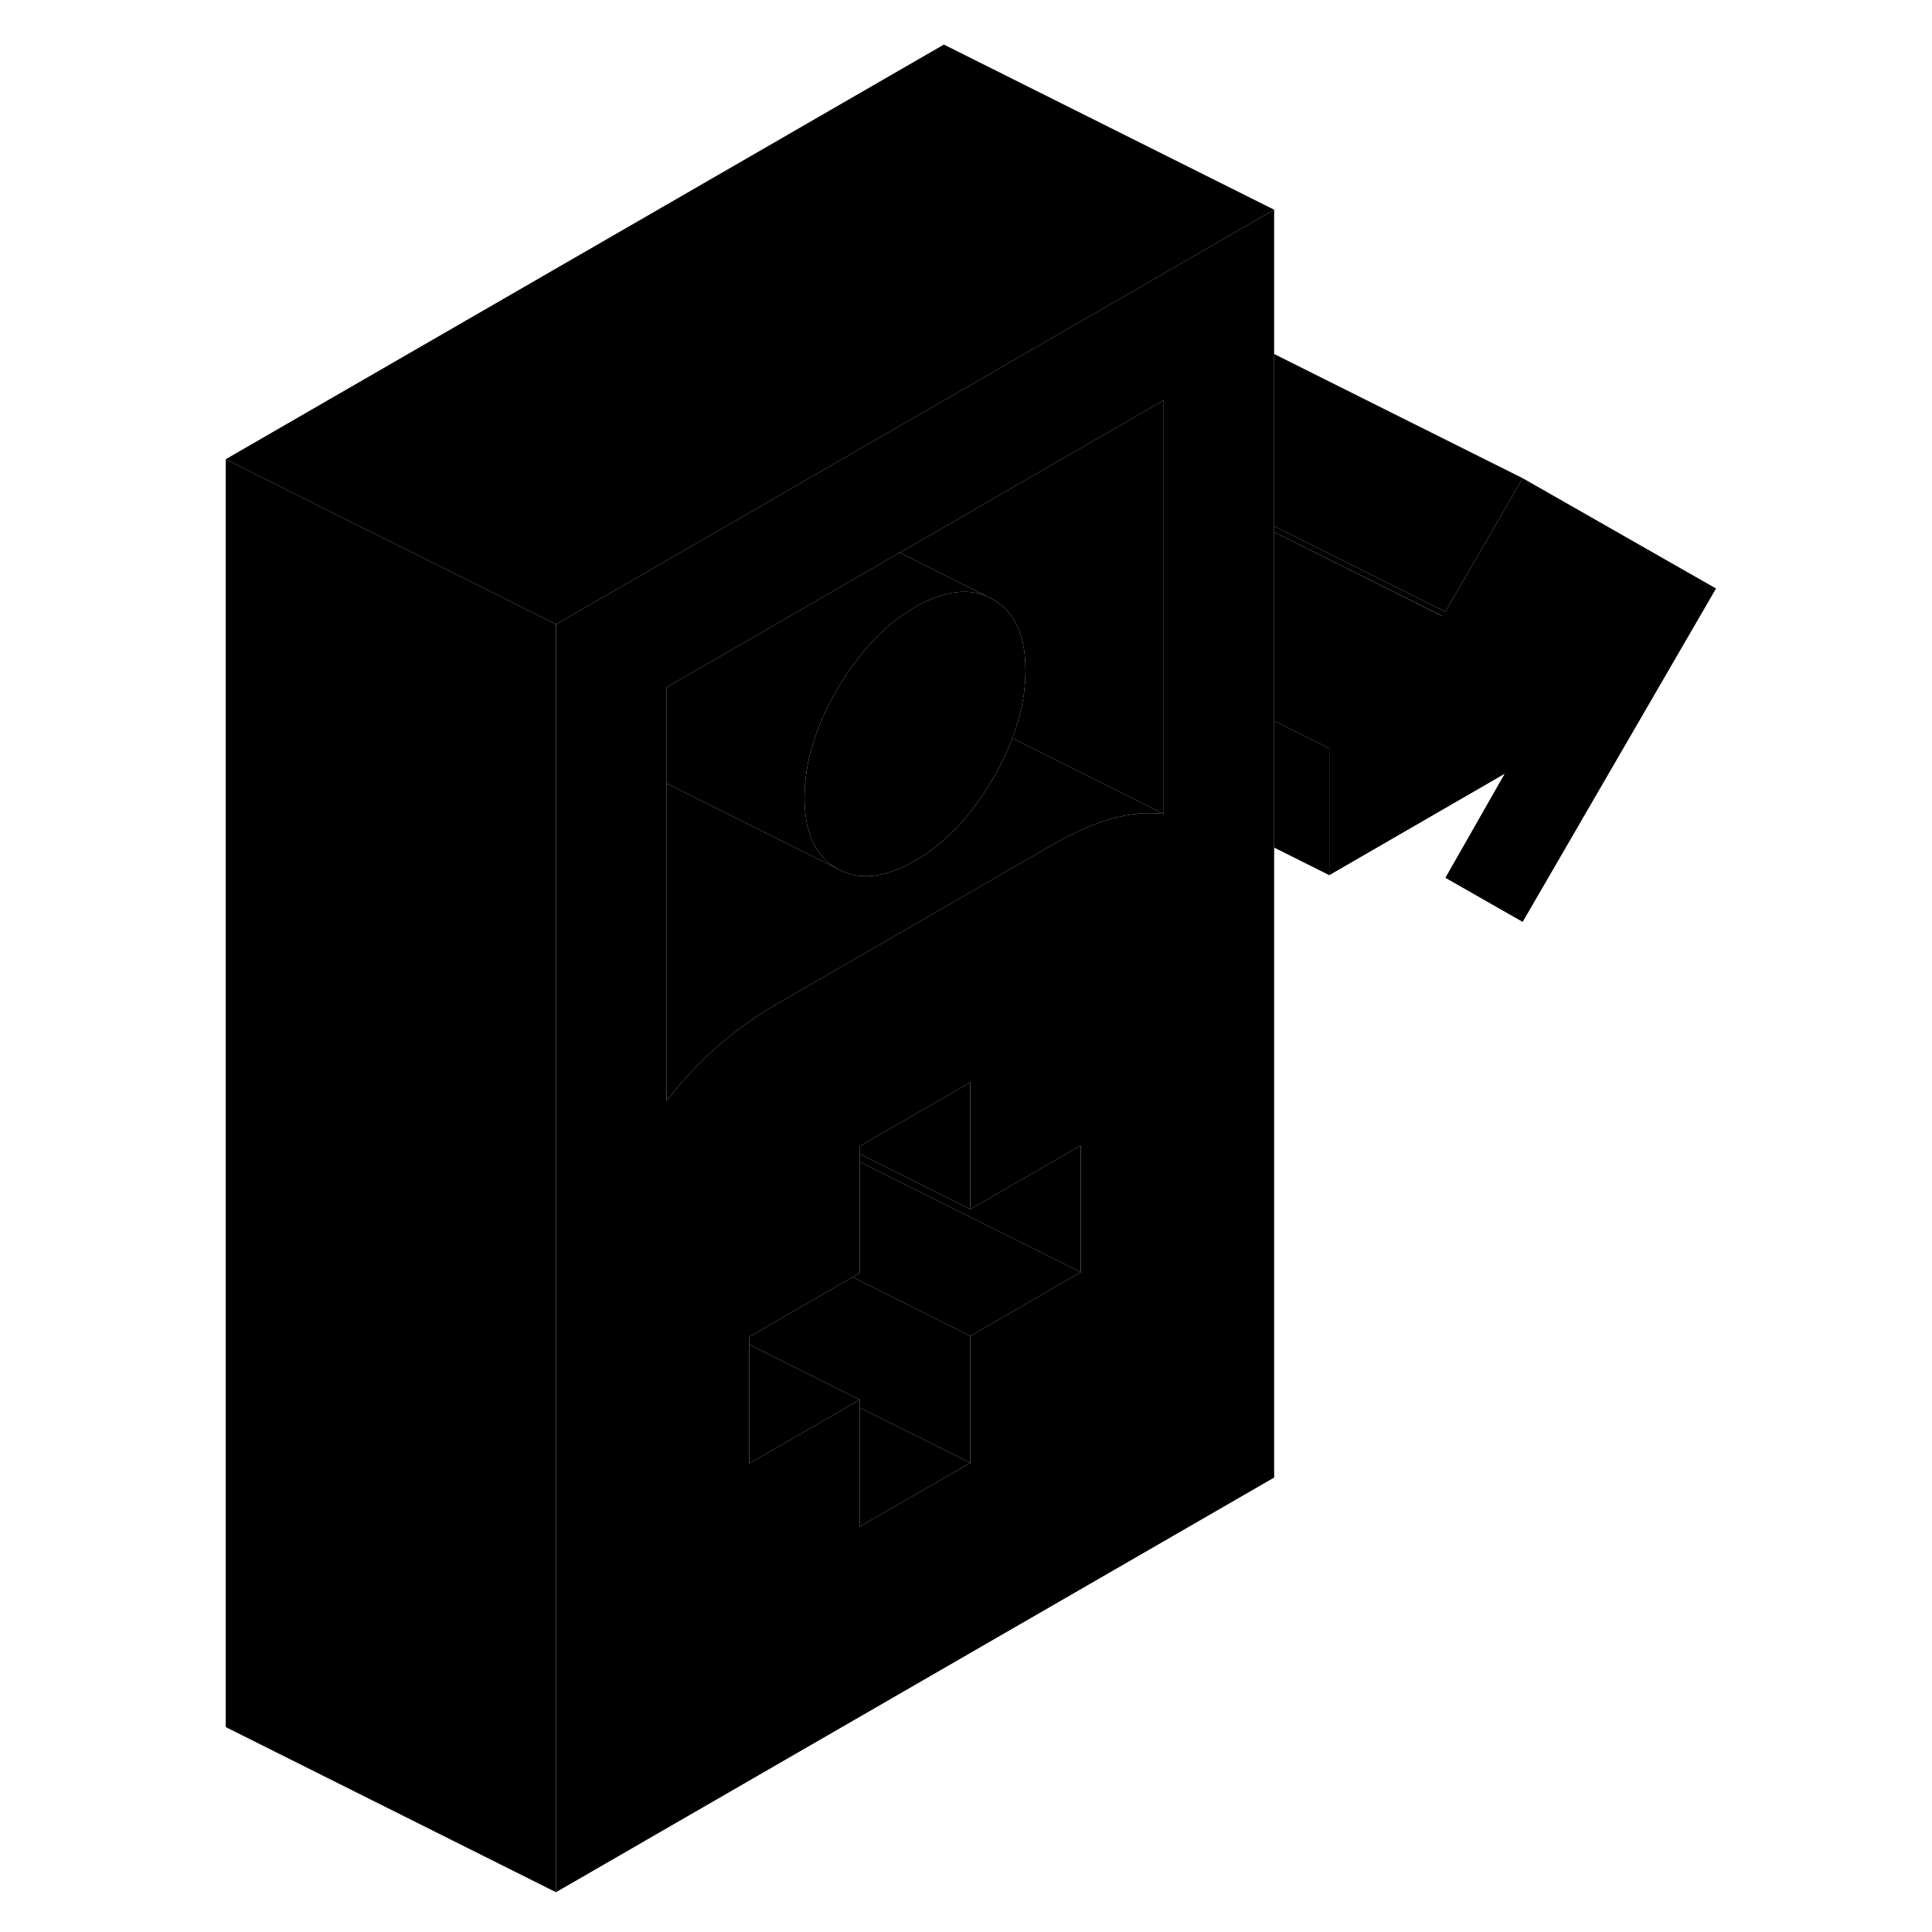 <svg width="24" height="24" viewBox="0 0 95 117" xmlns="http://www.w3.org/2000/svg" stroke-width="1px" stroke-linecap="round" stroke-linejoin="round">
    <path d="M81.211 28.959L76.531 37.039L76.311 37.299L69.501 45.319V52.999L80.121 46.859L76.531 53.159L81.211 55.829L92.921 35.639L81.211 28.959Z" class="pr-icon-iso-solid-stroke" stroke-linejoin="round"/>
    <path d="M46.161 24.249L39.471 28.109L36.361 29.909L30.801 33.119L22.671 37.809V114.589L66.161 89.479V12.699L46.161 24.249ZM54.451 77.039L47.761 80.909V88.589L41.071 92.449V84.769L40.631 85.019L34.371 88.629V80.959L40.631 77.339L41.071 77.089V69.409L46.161 66.469L47.761 65.549V73.229L54.451 69.369V77.039ZM59.471 49.289C58.461 49.169 57.401 49.269 56.291 49.589C55.171 49.909 54.001 50.429 52.771 51.139L46.161 54.959L36.051 60.799C35.501 61.109 34.971 61.449 34.451 61.819C33.791 62.269 33.151 62.769 32.531 63.299C31.991 63.769 31.471 64.279 30.951 64.819C30.411 65.389 29.881 66.009 29.361 66.669V41.629L39.471 35.789L43.481 33.469L46.161 31.929L57.491 25.379L59.471 24.239V49.289Z" class="pr-icon-iso-solid-stroke" stroke-linejoin="round"/>
    <path d="M47.76 65.549V73.229L46.16 72.429L41.07 69.889V69.409L46.16 66.469L47.76 65.549Z" class="pr-icon-iso-solid-stroke" stroke-linejoin="round"/>
    <path d="M47.76 88.589L41.07 92.449V85.249L47.76 88.589Z" class="pr-icon-iso-solid-stroke" stroke-linejoin="round"/>
    <path d="M47.761 80.909V88.589L41.071 85.249V84.769L38.891 83.679L34.371 81.419V80.959L40.631 77.339L45.581 79.819L47.761 80.909Z" class="pr-icon-iso-solid-stroke" stroke-linejoin="round"/>
    <path d="M54.451 77.039L47.761 80.909L45.581 79.819L40.631 77.339L41.071 77.089V70.369L54.451 77.039Z" class="pr-icon-iso-solid-stroke" stroke-linejoin="round"/>
    <path d="M59.471 49.289C58.461 49.169 57.401 49.269 56.291 49.589C55.171 49.909 54.001 50.429 52.771 51.139L46.161 54.959L36.051 60.799C35.501 61.109 34.971 61.449 34.451 61.819C33.791 62.269 33.151 62.769 32.531 63.299C31.991 63.769 31.471 64.279 30.951 64.819C30.411 65.389 29.881 66.009 29.361 66.669V47.439L39.691 52.599C41.001 53.349 42.571 53.189 44.411 52.129C45.021 51.779 45.611 51.359 46.161 50.859C47.271 49.889 48.271 48.649 49.141 47.139C49.621 46.319 50.001 45.509 50.311 44.709L59.471 49.289Z" class="pr-icon-iso-solid-stroke" stroke-linejoin="round"/>
    <path d="M48.731 36.099C47.961 35.779 47.101 35.749 46.161 36.019C45.611 36.169 45.021 36.419 44.411 36.769C43.091 37.529 41.911 38.609 40.871 39.989C40.451 40.529 40.061 41.119 39.691 41.759C38.381 44.019 37.721 46.199 37.721 48.309C37.721 50.419 38.381 51.849 39.691 52.599L29.361 47.439V41.629L39.471 35.789L43.481 33.469L46.161 34.809L48.731 36.099Z" class="pr-icon-iso-solid-stroke" stroke-linejoin="round"/>
    <path d="M59.471 24.239V49.289L50.31 44.709C50.45 44.329 50.571 43.959 50.671 43.589C50.811 43.099 50.91 42.619 50.99 42.139C51.06 41.619 51.101 41.099 51.101 40.589C51.101 38.679 50.571 37.329 49.501 36.539C49.391 36.449 49.271 36.369 49.141 36.299L48.73 36.099L46.161 34.809L43.48 33.469L46.161 31.929L57.49 25.379L59.471 24.239Z" class="pr-icon-iso-solid-stroke" stroke-linejoin="round"/>
    <path d="M22.671 37.81V114.59L2.671 104.59V27.81L9.801 31.38L18.101 35.52L22.671 37.81Z" class="pr-icon-iso-solid-stroke" stroke-linejoin="round"/>
    <path d="M66.161 12.699L46.161 24.249L39.471 28.109L36.361 29.909L30.801 33.119L22.671 37.809L18.101 35.519L9.801 31.379L2.671 27.809L46.161 2.699L66.161 12.699Z" class="pr-icon-iso-solid-stroke" stroke-linejoin="round"/>
    <path d="M81.211 28.959L76.531 37.039L68.611 33.08L66.161 31.86V21.439L81.211 28.959Z" class="pr-icon-iso-solid-stroke" stroke-linejoin="round"/>
    <path d="M80.111 39.189L66.161 32.229V31.859L68.611 33.079L76.531 37.039L80.111 39.189Z" class="pr-icon-iso-solid-stroke" stroke-linejoin="round"/>
    <path d="M80.111 39.19L69.501 45.319L66.161 43.65V32.23L76.311 37.3L80.111 39.19Z" class="pr-icon-iso-solid-stroke" stroke-linejoin="round"/>
    <path d="M69.501 45.319V52.999L66.161 51.329V43.649L69.501 45.319Z" class="pr-icon-iso-solid-stroke" stroke-linejoin="round"/>
    <path d="M51.101 40.589C51.101 41.099 51.061 41.619 50.991 42.139C50.911 42.619 50.811 43.099 50.671 43.589C50.571 43.959 50.451 44.329 50.311 44.709C50.001 45.509 49.621 46.319 49.141 47.139C48.271 48.649 47.271 49.889 46.161 50.859C45.611 51.359 45.021 51.779 44.411 52.129C42.571 53.189 41.001 53.349 39.691 52.599C38.381 51.849 37.721 50.419 37.721 48.309C37.721 46.199 38.381 44.019 39.691 41.759C40.061 41.119 40.451 40.529 40.871 39.989C41.911 38.609 43.091 37.529 44.411 36.769C45.021 36.419 45.611 36.169 46.161 36.019C47.101 35.749 47.961 35.779 48.731 36.099L49.141 36.299C49.271 36.369 49.391 36.449 49.501 36.539C50.571 37.329 51.101 38.679 51.101 40.589Z" class="pr-icon-iso-solid-stroke" stroke-linejoin="round"/>
    <path d="M41.071 84.769L40.631 85.019L34.371 88.629V81.419L38.891 83.679L41.071 84.769Z" class="pr-icon-iso-solid-stroke" stroke-linejoin="round"/>
    <path d="M54.45 69.369V77.039L41.07 70.369V69.889L46.16 72.429L47.76 73.229L54.45 69.369Z" class="pr-icon-iso-solid-stroke" stroke-linejoin="round"/>
</svg>